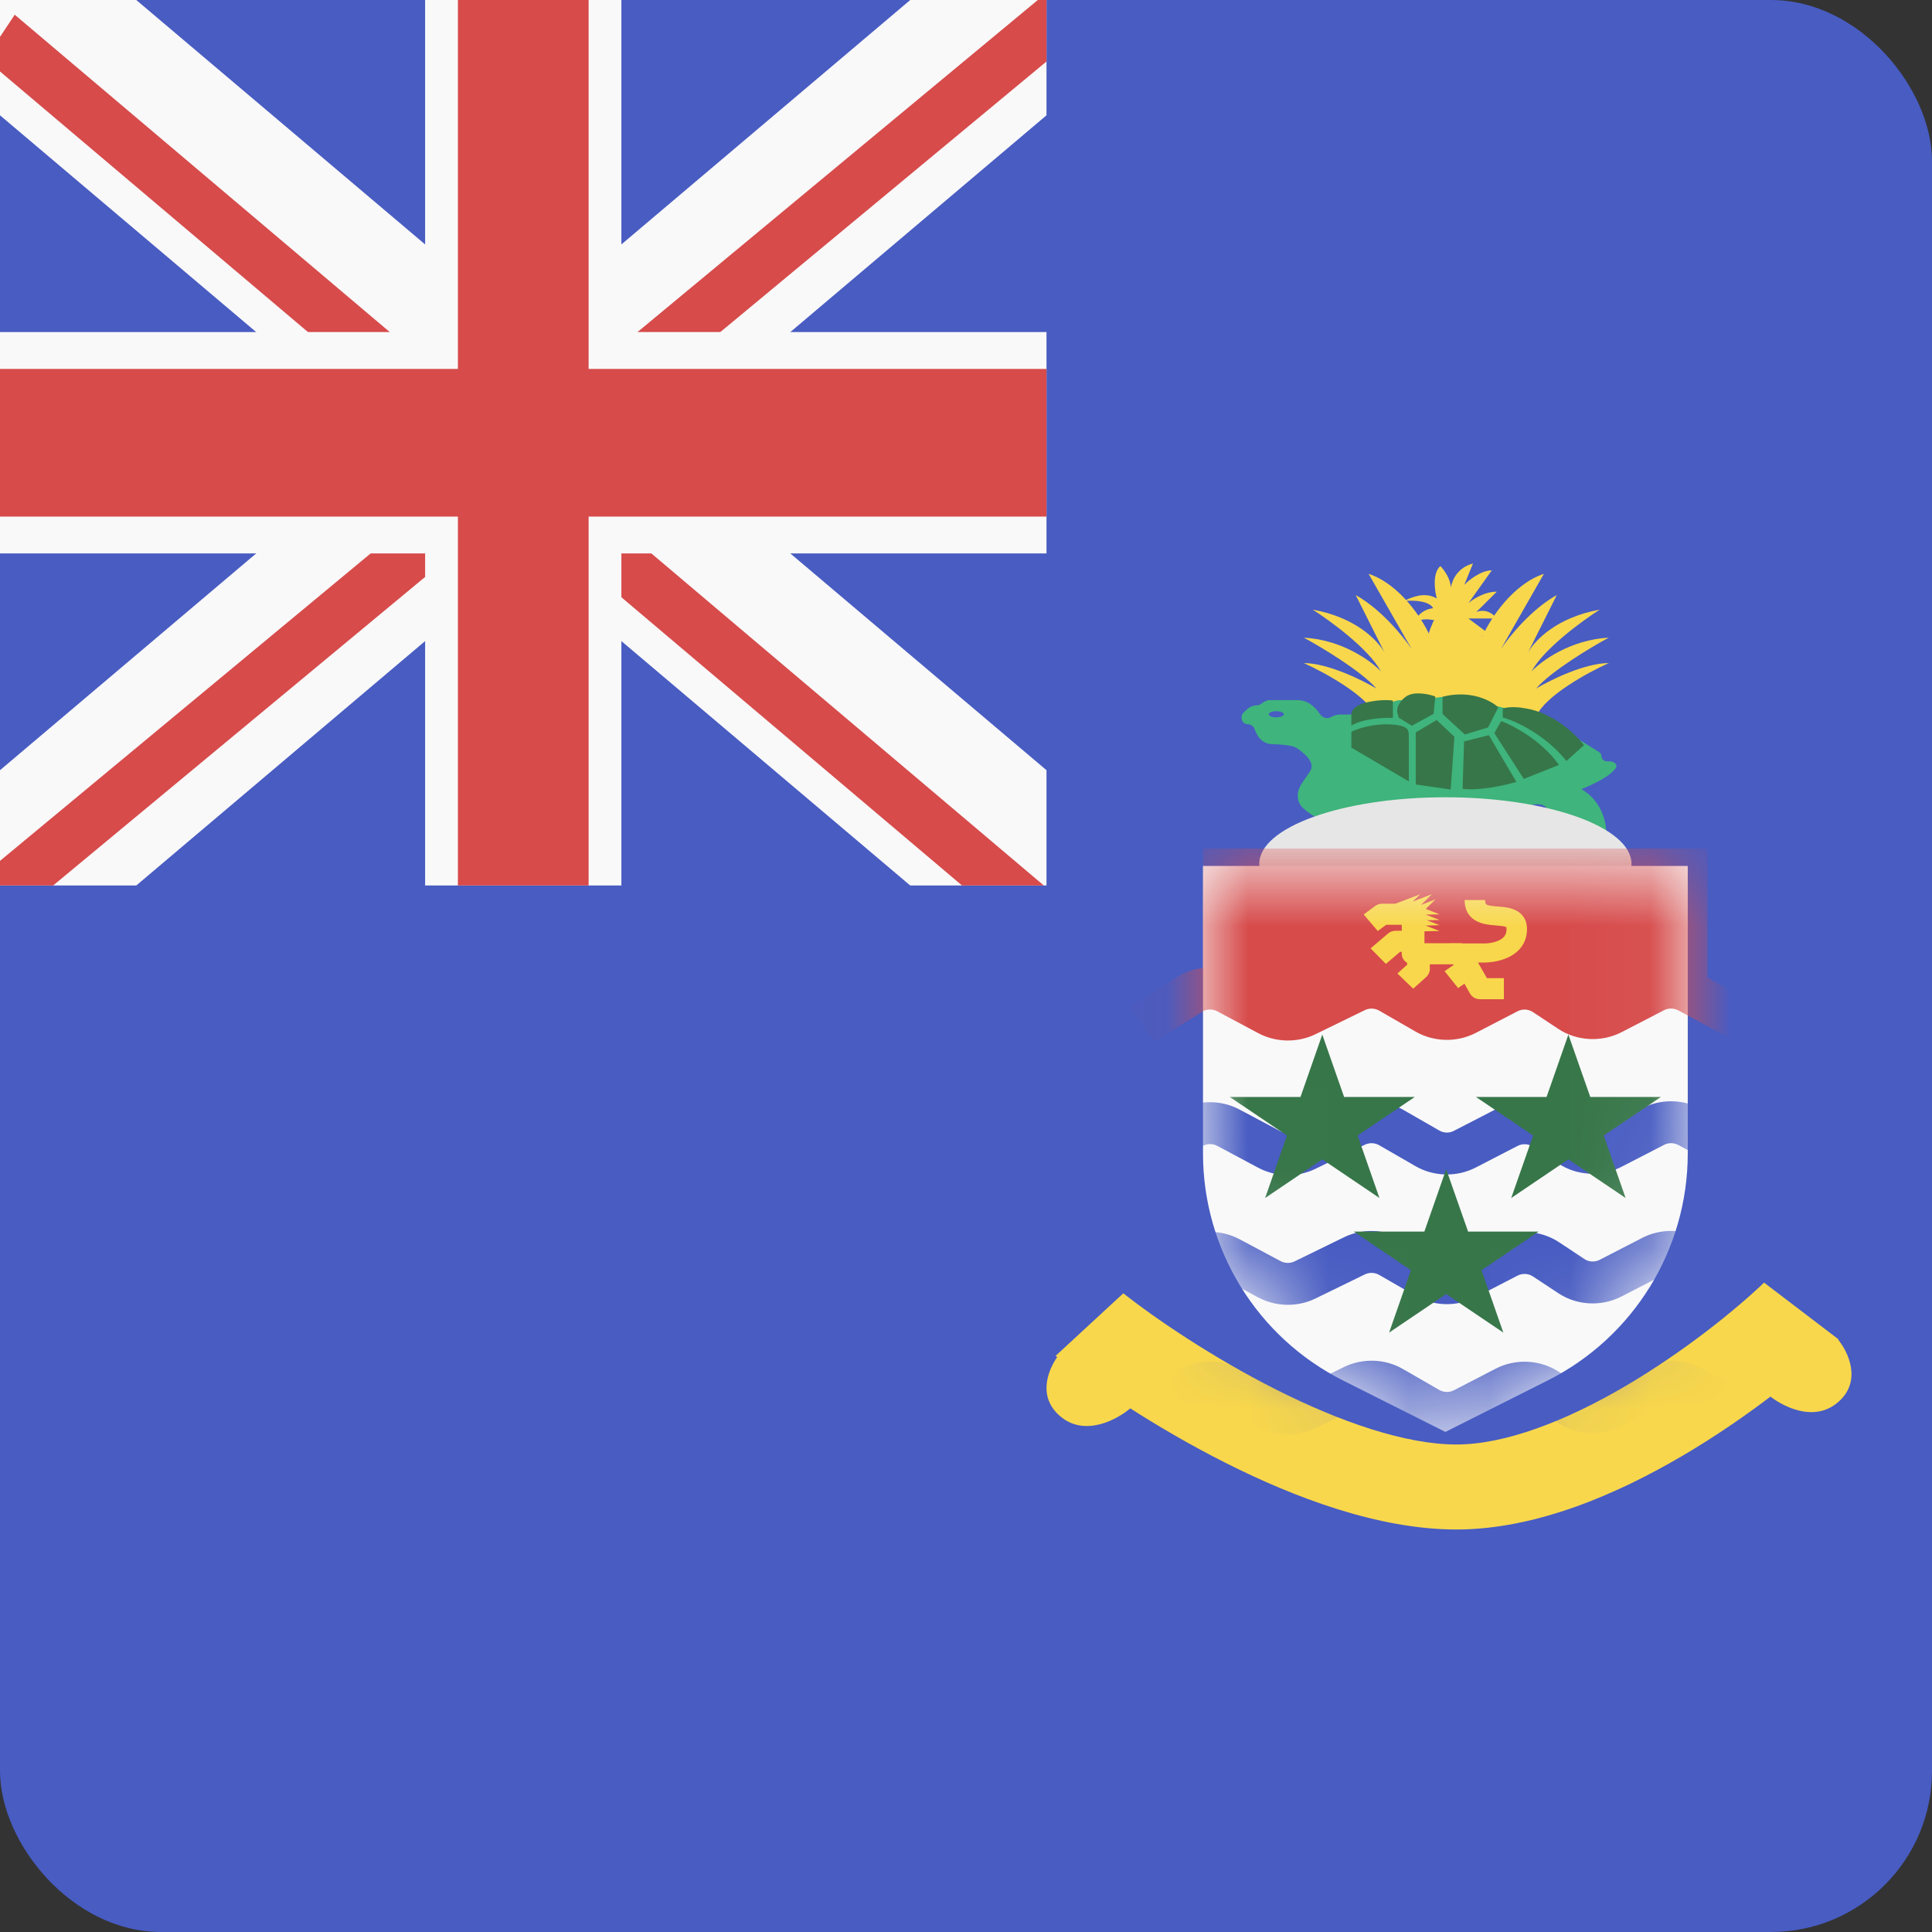 <svg width="24" height="24" viewBox="0 0 24 24" fill="none" xmlns="http://www.w3.org/2000/svg">
<rect x="0" y="0" width="24" height="24" fill="#333333" stroke="none"/>
<rect width="24" height="24" rx="2" fill="#485CC2"/>
<g clip-path="url(#clip0_440_1216)">
<rect width="13" height="11" fill="#485CC2"/>
<path fill-rule="evenodd" clip-rule="evenodd" d="M13.609 0.917L0.609 11.917L-0.609 10.083L12.391 -0.917L13.609 0.917Z" fill="#F9F9F9"/>
<path fill-rule="evenodd" clip-rule="evenodd" d="M-0.609 0.917L12.391 11.917L13.609 10.083L0.609 -0.917L-0.609 0.917Z" fill="#F9F9F9"/>
<path fill-rule="evenodd" clip-rule="evenodd" d="M12.817 11.733L-0.183 0.733L0.183 0.183L13.183 11.183L12.817 11.733Z" fill="#D74B4B"/>
<path fill-rule="evenodd" clip-rule="evenodd" d="M-0.226 11.735L13.587 0.277L13.226 -0.277L-0.587 11.181L-0.226 11.735Z" fill="#D74B4B"/>
<path d="M7.719 1.20206e-07L7.719 11H5.281L5.281 0L7.719 1.20206e-07Z" fill="#F9F9F9"/>
<path d="M0 4.125H13V6.875H0V4.125Z" fill="#F9F9F9"/>
<path d="M0 4.583H13V6.417H0V4.583Z" fill="#D74B4B"/>
<path d="M7.312 8.01377e-08L7.312 11H5.688L5.688 0L7.312 8.01377e-08Z" fill="#D74B4B"/>
</g>
<path fill-rule="evenodd" clip-rule="evenodd" d="M20.896 18.087C20.093 18.558 19.083 19 18.092 19C17.122 19 16.076 18.602 15.22 18.17C14.344 17.728 13.569 17.201 13.113 16.843L13.954 16.066C14.354 16.381 15.06 16.862 15.851 17.261C16.662 17.67 17.467 17.944 18.092 17.944C18.695 17.944 19.444 17.657 20.194 17.217C20.924 16.788 21.56 16.271 21.914 15.933L22.838 16.637C22.428 17.028 21.719 17.604 20.896 18.087Z" fill="#F8D74C"/>
<path d="M13.17 17.593C12.862 17.331 13.042 16.962 13.17 16.809L14.05 17.487C13.885 17.632 13.477 17.856 13.17 17.593Z" fill="#F8D74C"/>
<path d="M22.83 17.421C23.138 17.159 22.958 16.789 22.83 16.637L21.95 17.314C22.115 17.459 22.523 17.683 22.83 17.421Z" fill="#F8D74C"/>
<path d="M17.465 7.454C17.452 7.461 17.442 7.465 17.437 7.466C17.701 7.445 17.79 7.517 17.802 7.556C17.66 7.569 17.579 7.685 17.557 7.742C17.642 7.677 17.761 7.69 17.826 7.708L17.809 7.711L17.767 7.812C17.757 7.85 17.715 7.962 17.627 8.106C17.517 8.287 17.469 8.542 17.469 8.694C17.822 8.836 18.55 9.088 18.637 8.966C18.725 8.844 18.674 8.485 18.637 8.321L18.528 8.039C18.498 8.002 18.448 7.942 18.405 7.891L18.532 7.9L18.241 7.683H18.594C18.499 7.565 18.383 7.581 18.338 7.604L18.594 7.35C18.439 7.35 18.294 7.445 18.241 7.493L18.532 7.085C18.399 7.085 18.248 7.205 18.19 7.265L18.298 7C18.11 7.05 18.04 7.199 18.023 7.299C18.02 7.191 17.939 7.079 17.893 7.032C17.793 7.117 17.821 7.335 17.848 7.434C17.696 7.346 17.533 7.423 17.465 7.454Z" fill="#F8D74C"/>
<path d="M17.098 8.901C16.987 8.643 16.45 8.351 16.196 8.237C16.495 8.237 16.922 8.448 17.098 8.553C16.909 8.336 16.418 8.041 16.196 7.921C16.673 7.947 17.033 8.211 17.154 8.34C17.004 8.062 16.526 7.712 16.307 7.573C16.841 7.669 17.114 7.953 17.201 8.109L16.841 7.392C17.158 7.568 17.436 7.912 17.536 8.063L17.001 7.128C17.39 7.257 17.668 7.689 17.758 7.889C17.878 7.96 18.119 8.109 18.119 8.14C18.119 8.171 17.823 8.579 17.674 8.779C17.529 8.927 17.209 9.159 17.098 8.901Z" fill="#F8D74C"/>
<path d="M19.082 8.901C19.193 8.643 19.73 8.351 19.985 8.237C19.685 8.237 19.258 8.448 19.082 8.553C19.271 8.336 19.762 8.041 19.985 7.921C19.507 7.947 19.147 8.211 19.026 8.34C19.176 8.062 19.654 7.712 19.873 7.573C19.339 7.669 19.066 7.953 18.98 8.109L19.339 7.392C19.022 7.568 18.744 7.912 18.645 8.063L19.179 7.128C18.79 7.257 18.513 7.689 18.422 7.889C18.302 7.96 18.061 8.109 18.061 8.14C18.061 8.171 18.358 8.579 18.506 8.779C18.651 8.927 18.971 9.159 19.082 8.901Z" fill="#F8D74C"/>
<path fill-rule="evenodd" clip-rule="evenodd" d="M15.587 9.062C15.614 9.143 15.677 9.241 15.803 9.244C15.919 9.247 15.999 9.258 16.045 9.268C16.072 9.274 16.096 9.285 16.119 9.3C16.192 9.349 16.293 9.436 16.293 9.516C16.293 9.54 16.286 9.562 16.274 9.582C16.258 9.607 16.24 9.632 16.222 9.658C16.172 9.728 16.121 9.798 16.121 9.88C16.121 9.937 16.139 9.993 16.182 10.033C16.266 10.113 16.405 10.208 16.565 10.214C16.736 10.22 16.936 10.208 17.056 10.197C17.101 10.193 17.144 10.181 17.185 10.165L17.359 10.094C17.43 10.065 17.508 10.053 17.585 10.059C17.941 10.084 18.546 10.108 18.825 10.049C19.17 9.977 19.9 9.768 20.068 9.547C20.102 9.504 20.057 9.458 19.999 9.458H19.963C19.925 9.458 19.895 9.429 19.895 9.395C19.895 9.373 19.883 9.354 19.864 9.342L19.669 9.22C19.649 9.207 19.628 9.196 19.606 9.187L18.738 8.813C18.706 8.799 18.672 8.789 18.638 8.782L18.034 8.666C17.975 8.654 17.914 8.654 17.855 8.665L17.719 8.689C17.691 8.694 17.662 8.697 17.633 8.697H17.405C17.342 8.697 17.282 8.721 17.239 8.764C17.205 8.799 17.159 8.822 17.108 8.829L16.819 8.871C16.796 8.874 16.772 8.876 16.748 8.876H16.654C16.619 8.876 16.585 8.883 16.554 8.898L16.527 8.911C16.514 8.917 16.5 8.92 16.486 8.92C16.448 8.92 16.415 8.898 16.396 8.869C16.346 8.792 16.252 8.697 16.121 8.697H15.772C15.761 8.697 15.751 8.698 15.741 8.702C15.723 8.708 15.702 8.717 15.687 8.729C15.685 8.73 15.683 8.731 15.682 8.732C15.664 8.745 15.643 8.761 15.621 8.761C15.571 8.761 15.523 8.78 15.488 8.814L15.445 8.855C15.431 8.869 15.424 8.886 15.424 8.904V8.924C15.424 8.965 15.459 8.997 15.502 8.997C15.542 8.997 15.576 9.026 15.587 9.062ZM15.854 8.911C15.906 8.911 15.948 8.894 15.948 8.873C15.948 8.852 15.906 8.835 15.854 8.835C15.803 8.835 15.761 8.852 15.761 8.873C15.761 8.894 15.803 8.911 15.854 8.911Z" fill="#3FB47C"/>
<path d="M16.787 8.877V9.014C16.932 8.926 17.192 8.913 17.303 8.918V8.703C17.259 8.695 17.131 8.689 16.974 8.726C16.816 8.762 16.783 8.842 16.787 8.877Z" fill="#377649"/>
<path d="M17.538 9.016L17.375 8.915L17.357 8.847C17.351 8.812 17.366 8.723 17.467 8.652C17.568 8.582 17.751 8.623 17.83 8.652L17.809 8.867L17.538 9.016Z" fill="#377649"/>
<path d="M18.668 8.913V8.801C18.761 8.771 18.899 8.789 18.957 8.801C19.294 8.854 19.578 9.126 19.677 9.256L19.459 9.453C19.19 9.119 18.819 8.954 18.668 8.913Z" fill="#377649"/>
<path d="M17.92 8.87V8.655C18.272 8.566 18.528 8.706 18.612 8.787L18.486 9.036L18.197 9.124L17.92 8.87Z" fill="#377649"/>
<path d="M17.304 9.001C17.073 8.981 16.863 9.052 16.787 9.09V9.287L17.501 9.707V9.193C17.495 9.09 17.536 9.022 17.304 9.001Z" fill="#377649"/>
<path d="M17.846 8.944L17.587 9.098V9.745L18.021 9.808L18.067 9.153L17.846 8.944Z" fill="#377649"/>
<path d="M18.495 9.133L18.187 9.21L18.169 9.799C18.386 9.826 18.704 9.753 18.837 9.713L18.495 9.133Z" fill="#377649"/>
<path d="M18.649 8.958L18.563 9.107L18.929 9.676L19.366 9.502C19.149 9.197 18.798 9.013 18.649 8.958Z" fill="#377649"/>
<path d="M19.238 10.078C19.195 9.966 19.062 9.984 19.001 10.007V9.945L19.616 9.787C19.943 9.957 19.974 10.307 19.949 10.461L19.346 10.344C19.328 10.302 19.281 10.19 19.238 10.078Z" fill="#3FB47C"/>
<ellipse cx="17.955" cy="10.731" rx="2.312" ry="0.827" fill="#E6E6E6"/>
<path d="M20.966 10.757H14.944V14.328C14.944 15.521 15.616 16.612 16.682 17.148L17.955 17.788L19.227 17.148C20.293 16.612 20.966 15.521 20.966 14.328V10.757Z" fill="#F9F9F9"/>
<mask id="mask0_440_1216" style="mask-type:alpha" maskUnits="userSpaceOnUse" x="14" y="10" width="7" height="8">
<path d="M20.966 10.757H14.944V14.328C14.944 15.521 15.616 16.612 16.682 17.148L17.955 17.788L19.227 17.148C20.293 16.612 20.966 15.521 20.966 14.328V10.757Z" fill="#F9F9F9"/>
</mask>
<g mask="url(#mask0_440_1216)">
<path fill-rule="evenodd" clip-rule="evenodd" d="M20.848 12.551C20.793 12.522 20.727 12.521 20.672 12.549L20.144 12.822C19.895 12.95 19.589 12.934 19.357 12.781L19.042 12.572C18.986 12.535 18.912 12.531 18.852 12.562L18.333 12.831C18.099 12.952 17.812 12.946 17.585 12.815L17.132 12.554C17.078 12.523 17.011 12.521 16.955 12.548L16.342 12.847C16.119 12.956 15.851 12.951 15.632 12.835L15.12 12.562C15.06 12.531 14.987 12.533 14.931 12.569L14.339 12.941L14.025 12.51L14.617 12.138C14.851 11.991 15.153 11.98 15.398 12.111L15.91 12.383C15.963 12.411 16.028 12.412 16.082 12.386L16.695 12.087C16.926 11.974 17.205 11.983 17.427 12.111L17.88 12.372C17.935 12.404 18.004 12.405 18.06 12.376L18.58 12.108C18.829 11.979 19.136 11.995 19.368 12.149L19.682 12.357C19.738 12.394 19.812 12.398 19.872 12.367L20.399 12.095C20.627 11.977 20.904 11.979 21.13 12.101L21.868 12.5L21.586 12.95L20.848 12.551Z" fill="#D74B4B"/>
<rect x="14.944" y="10.541" width="6.267" height="1.942" fill="#D74B4B"/>
<path fill-rule="evenodd" clip-rule="evenodd" d="M17.788 11.108L17.653 11.241L17.833 11.172L17.711 11.291L17.883 11.358L17.711 11.362L17.883 11.428L17.725 11.432L17.883 11.493L17.709 11.498L17.883 11.565L17.695 11.569V11.717H18.138C18.19 11.717 18.238 11.744 18.263 11.787L18.471 12.151H18.682V12.413H18.387C18.334 12.413 18.287 12.387 18.262 12.344L18.192 12.22L18.113 12.274L17.945 12.064L18.058 11.987L18.053 11.979H17.762V12.041C17.762 12.076 17.746 12.11 17.719 12.135L17.555 12.282L17.359 12.093L17.48 11.985V11.96C17.44 11.937 17.413 11.895 17.413 11.848V11.824H17.392L17.216 11.974L17.026 11.781L17.242 11.597C17.268 11.575 17.302 11.562 17.337 11.562H17.413V11.488H17.22L17.115 11.565L16.94 11.36L17.083 11.254C17.108 11.236 17.139 11.226 17.171 11.226H17.335L17.643 11.108L17.55 11.199L17.788 11.108Z" fill="#F8D74C"/>
<path fill-rule="evenodd" clip-rule="evenodd" d="M18.928 11.393C18.958 11.438 18.969 11.489 18.969 11.542C18.969 11.643 18.935 11.725 18.878 11.789C18.824 11.85 18.754 11.888 18.692 11.911C18.629 11.935 18.569 11.946 18.525 11.951C18.503 11.954 18.484 11.956 18.47 11.956C18.463 11.957 18.458 11.957 18.454 11.957C18.452 11.957 18.45 11.957 18.449 11.957L18.447 11.957L18.447 11.957L18.446 11.957C18.446 11.957 18.446 11.957 18.446 11.839V11.957H18.006V11.72H18.445L18.447 11.72C18.449 11.72 18.452 11.72 18.456 11.72C18.464 11.72 18.476 11.719 18.491 11.717C18.521 11.713 18.56 11.706 18.596 11.692C18.633 11.678 18.663 11.66 18.682 11.638C18.7 11.618 18.715 11.589 18.715 11.542C18.715 11.527 18.712 11.52 18.712 11.517C18.711 11.517 18.709 11.516 18.707 11.515C18.683 11.505 18.646 11.501 18.57 11.495C18.57 11.495 18.569 11.495 18.568 11.495C18.508 11.49 18.415 11.482 18.338 11.44C18.295 11.417 18.257 11.383 18.23 11.335C18.205 11.289 18.194 11.236 18.194 11.18H18.449C18.449 11.209 18.454 11.222 18.457 11.227C18.459 11.231 18.461 11.233 18.467 11.237C18.487 11.248 18.522 11.254 18.593 11.26C18.598 11.26 18.603 11.26 18.609 11.261C18.665 11.265 18.747 11.271 18.815 11.301C18.857 11.319 18.898 11.348 18.928 11.393ZM18.712 11.518C18.712 11.518 18.712 11.518 18.712 11.518C18.712 11.518 18.712 11.518 18.712 11.518Z" fill="#F8D74C"/>
<path fill-rule="evenodd" clip-rule="evenodd" d="M20.848 14.223C20.793 14.194 20.727 14.193 20.672 14.222L20.144 14.494C19.895 14.623 19.589 14.607 19.357 14.453L19.042 14.245C18.986 14.207 18.912 14.204 18.852 14.235L18.333 14.503C18.099 14.624 17.812 14.618 17.585 14.487L17.132 14.226C17.078 14.195 17.011 14.193 16.955 14.22L16.342 14.519C16.119 14.628 15.851 14.623 15.632 14.507L15.12 14.234C15.06 14.203 14.987 14.205 14.931 14.241L14.339 14.613L14.025 14.182L14.617 13.81C14.851 13.663 15.153 13.652 15.398 13.783L15.91 14.055C15.963 14.084 16.028 14.085 16.082 14.058L16.695 13.759C16.926 13.646 17.205 13.655 17.427 13.784L17.88 14.044C17.935 14.076 18.004 14.078 18.06 14.048L18.58 13.78C18.829 13.651 19.136 13.667 19.368 13.821L19.682 14.029C19.738 14.066 19.812 14.07 19.872 14.039L20.399 13.767C20.627 13.649 20.904 13.652 21.13 13.773L21.868 14.172L21.586 14.622L20.848 14.223Z" fill="#485CC2"/>
<path fill-rule="evenodd" clip-rule="evenodd" d="M20.848 15.834C20.793 15.805 20.727 15.804 20.672 15.833L20.144 16.105C19.895 16.234 19.589 16.218 19.357 16.064L19.042 15.856C18.986 15.819 18.912 15.815 18.852 15.846L18.333 16.114C18.099 16.235 17.812 16.229 17.585 16.098L17.132 15.837C17.078 15.806 17.011 15.804 16.955 15.831L16.342 16.13C16.119 16.239 15.851 16.235 15.632 16.118L15.12 15.845C15.06 15.814 14.987 15.816 14.931 15.852L14.339 16.224L14.025 15.793L14.617 15.421C14.851 15.274 15.153 15.264 15.398 15.394L15.91 15.667C15.963 15.695 16.028 15.696 16.082 15.669L16.695 15.37C16.926 15.257 17.205 15.267 17.427 15.395L17.88 15.655C17.935 15.687 18.004 15.689 18.06 15.659L18.58 15.391C18.829 15.262 19.136 15.278 19.368 15.432L19.682 15.64C19.738 15.678 19.812 15.681 19.872 15.65L20.399 15.378C20.627 15.26 20.904 15.263 21.13 15.384L21.868 15.784L21.586 16.233L20.848 15.834Z" fill="#485CC2"/>
<path fill-rule="evenodd" clip-rule="evenodd" d="M20.848 17.445C20.793 17.416 20.727 17.416 20.672 17.444L20.144 17.716C19.895 17.845 19.589 17.829 19.357 17.675L19.042 17.467C18.986 17.43 18.912 17.426 18.852 17.457L18.333 17.726C18.099 17.846 17.812 17.84 17.585 17.709L17.132 17.448C17.078 17.417 17.011 17.415 16.955 17.442L16.342 17.741C16.119 17.85 15.851 17.846 15.632 17.729L15.12 17.456C15.06 17.425 14.987 17.428 14.931 17.463L14.339 17.835L14.025 17.404L14.617 17.032C14.851 16.885 15.153 16.875 15.398 17.005L15.91 17.278C15.963 17.306 16.028 17.307 16.082 17.281L16.695 16.982C16.926 16.869 17.205 16.878 17.427 17.006L17.88 17.267C17.935 17.298 18.004 17.3 18.06 17.271L18.58 17.002C18.829 16.873 19.136 16.89 19.368 17.043L19.682 17.252C19.738 17.289 19.812 17.293 19.872 17.262L20.399 16.989C20.627 16.872 20.904 16.874 21.13 16.996L21.868 17.395L21.586 17.845L20.848 17.445Z" fill="#485CC2"/>
<path d="M16.426 12.852L16.697 13.627H17.575L16.865 14.106L17.136 14.882L16.426 14.402L15.716 14.882L15.987 14.106L15.277 13.627H16.155L16.426 12.852Z" fill="#377649"/>
<path d="M19.483 12.852L19.755 13.627H20.632L19.922 14.106L20.194 14.882L19.483 14.402L18.773 14.882L19.045 14.106L18.335 13.627H19.212L19.483 12.852Z" fill="#377649"/>
<path d="M17.965 14.524L18.237 15.299H19.114L18.404 15.779L18.675 16.554L17.965 16.075L17.256 16.554L17.527 15.779L16.817 15.299H17.694L17.965 14.524Z" fill="#377649"/>
</g>
<defs>
<clipPath id="clip0_440_1216">
<rect width="13" height="11" fill="white"/>
</clipPath>
</defs>
</svg>
